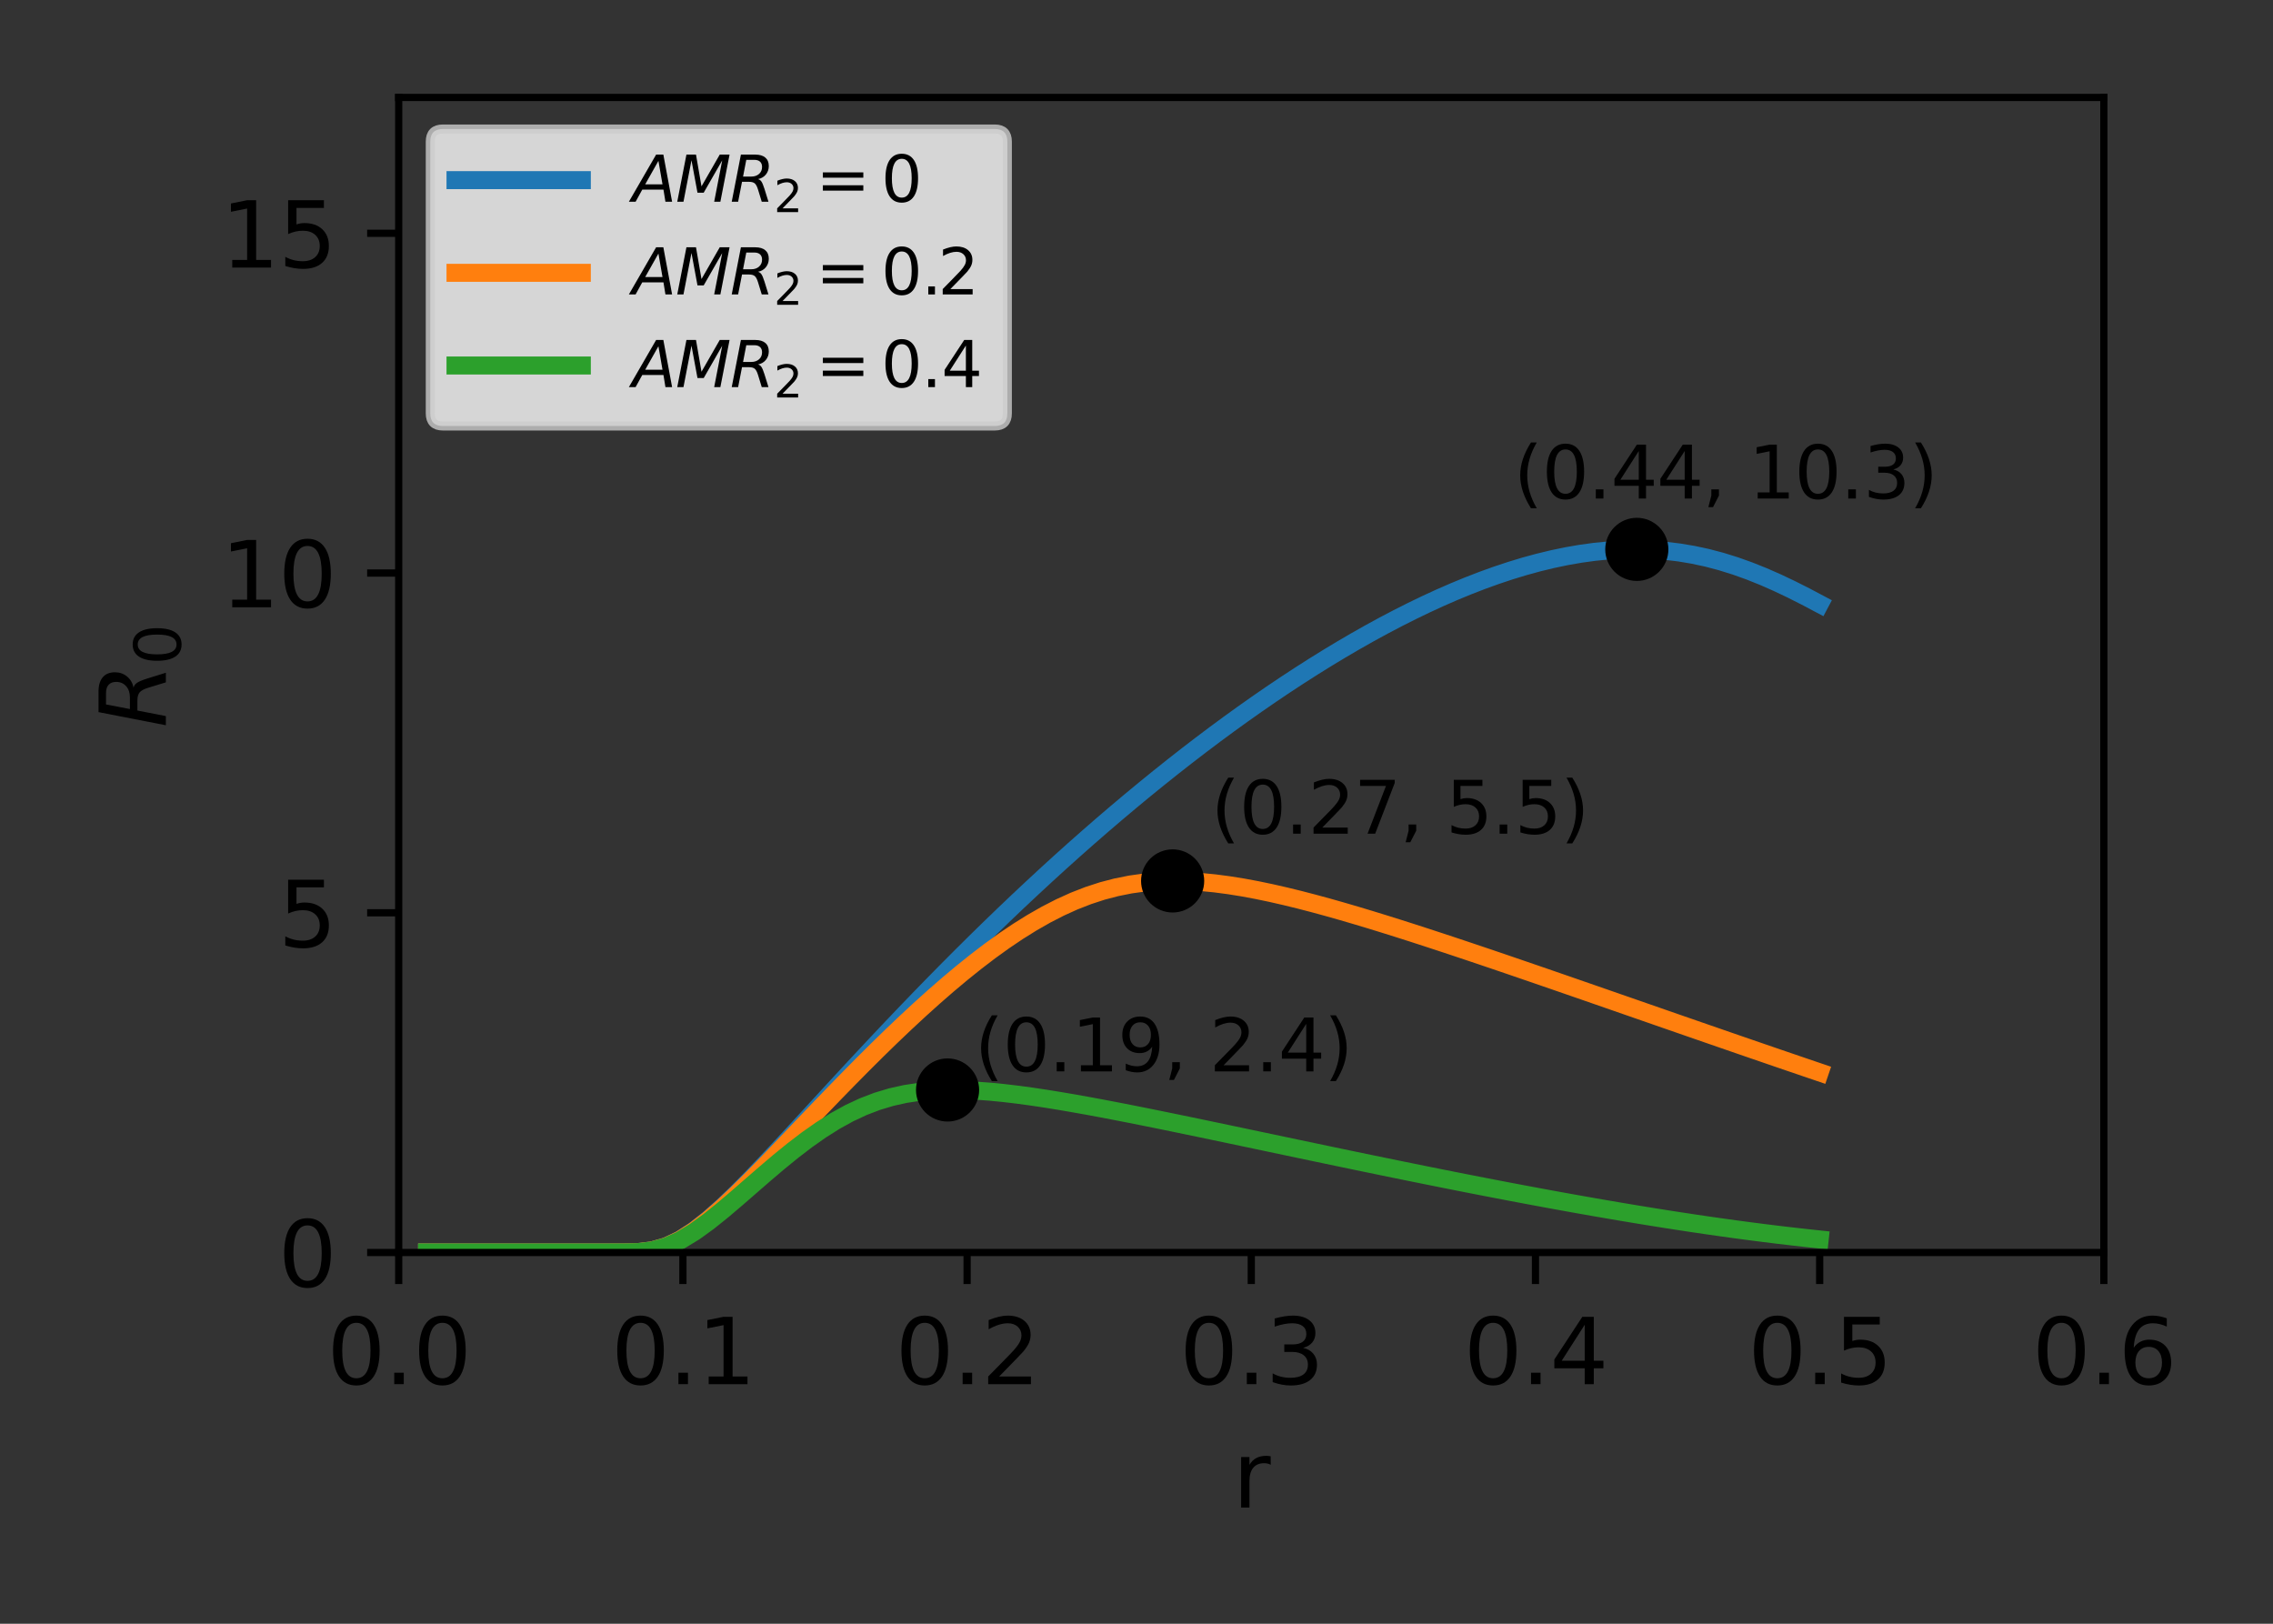 <?xml version="1.0" encoding="utf-8" standalone="no"?>
<!DOCTYPE svg PUBLIC "-//W3C//DTD SVG 1.1//EN"
  "http://www.w3.org/Graphics/SVG/1.1/DTD/svg11.dtd">
<svg xmlns:xlink="http://www.w3.org/1999/xlink" width="252pt" height="180pt" viewBox="0 0 252 180" xmlns="http://www.w3.org/2000/svg" version="1.1">
 <rect x="0" y="0" width="252" height="180" fill="#333333" stroke="none"/>
 <defs>
  <style type="text/css">*{stroke-linejoin: round; stroke-linecap: butt}</style>
 </defs>
 <g id="figure_1">
  <g id="patch_1">
   <path d="M 0 180 
L 252 180 
L 252 0 
L 0 0 
L 0 180 
z
" style="fill: none"/>
  </g>
  <g id="axes_1">
   <g id="patch_2">
    <path d="M 44.203 138.844 
L 233.248 138.844 
L 233.248 10.8 
L 44.203 10.8 
L 44.203 138.844 
z
" style="fill: none"/>
   </g>
   <g id="matplotlib.axis_1">
    <g id="xtick_1">
     <g id="line2d_1">
      <defs>
       <path id="m9c25c7ef86" d="M 0 0 
L 0 3.5 
" style="stroke: #000000; stroke-width: 0.8"/>
      </defs>
      <g>
       <use xlink:href="#m9c25c7ef86" x="44.203" y="138.844" style="stroke: #000000; stroke-width: 0.8"/>
      </g>
     </g>
     <g id="text_1">
      <!-- 0.0 -->
      <g transform="translate(36.252 153.442)scale(0.1 -0.1)">
       <defs>
        <path id="DejaVuSans-30" d="M 2034 4250 
Q 1547 4250 1301 3770 
Q 1056 3291 1056 2328 
Q 1056 1369 1301 889 
Q 1547 409 2034 409 
Q 2525 409 2770 889 
Q 3016 1369 3016 2328 
Q 3016 3291 2770 3770 
Q 2525 4250 2034 4250 
z
M 2034 4750 
Q 2819 4750 3233 4129 
Q 3647 3509 3647 2328 
Q 3647 1150 3233 529 
Q 2819 -91 2034 -91 
Q 1250 -91 836 529 
Q 422 1150 422 2328 
Q 422 3509 836 4129 
Q 1250 4750 2034 4750 
z
" transform="scale(0.016)"/>
        <path id="DejaVuSans-2e" d="M 684 794 
L 1344 794 
L 1344 0 
L 684 0 
L 684 794 
z
" transform="scale(0.016)"/>
       </defs>
       <use xlink:href="#DejaVuSans-30"/>
       <use xlink:href="#DejaVuSans-2e" x="63.623"/>
       <use xlink:href="#DejaVuSans-30" x="95.41"/>
      </g>
     </g>
    </g>
    <g id="xtick_2">
     <g id="line2d_2">
      <g>
       <use xlink:href="#m9c25c7ef86" x="75.711" y="138.844" style="stroke: #000000; stroke-width: 0.8"/>
      </g>
     </g>
     <g id="text_2">
      <!-- 0.1 -->
      <g transform="translate(67.759 153.442)scale(0.1 -0.1)">
       <defs>
        <path id="DejaVuSans-31" d="M 794 531 
L 1825 531 
L 1825 4091 
L 703 3866 
L 703 4441 
L 1819 4666 
L 2450 4666 
L 2450 531 
L 3481 531 
L 3481 0 
L 794 0 
L 794 531 
z
" transform="scale(0.016)"/>
       </defs>
       <use xlink:href="#DejaVuSans-30"/>
       <use xlink:href="#DejaVuSans-2e" x="63.623"/>
       <use xlink:href="#DejaVuSans-31" x="95.41"/>
      </g>
     </g>
    </g>
    <g id="xtick_3">
     <g id="line2d_3">
      <g>
       <use xlink:href="#m9c25c7ef86" x="107.218" y="138.844" style="stroke: #000000; stroke-width: 0.8"/>
      </g>
     </g>
     <g id="text_3">
      <!-- 0.2 -->
      <g transform="translate(99.267 153.442)scale(0.1 -0.1)">
       <defs>
        <path id="DejaVuSans-32" d="M 1228 531 
L 3431 531 
L 3431 0 
L 469 0 
L 469 531 
Q 828 903 1448 1529 
Q 2069 2156 2228 2338 
Q 2531 2678 2651 2914 
Q 2772 3150 2772 3378 
Q 2772 3750 2511 3984 
Q 2250 4219 1831 4219 
Q 1534 4219 1204 4116 
Q 875 4013 500 3803 
L 500 4441 
Q 881 4594 1212 4672 
Q 1544 4750 1819 4750 
Q 2544 4750 2975 4387 
Q 3406 4025 3406 3419 
Q 3406 3131 3298 2873 
Q 3191 2616 2906 2266 
Q 2828 2175 2409 1742 
Q 1991 1309 1228 531 
z
" transform="scale(0.016)"/>
       </defs>
       <use xlink:href="#DejaVuSans-30"/>
       <use xlink:href="#DejaVuSans-2e" x="63.623"/>
       <use xlink:href="#DejaVuSans-32" x="95.41"/>
      </g>
     </g>
    </g>
    <g id="xtick_4">
     <g id="line2d_4">
      <g>
       <use xlink:href="#m9c25c7ef86" x="138.726" y="138.844" style="stroke: #000000; stroke-width: 0.8"/>
      </g>
     </g>
     <g id="text_4">
      <!-- 0.3 -->
      <g transform="translate(130.774 153.442)scale(0.1 -0.1)">
       <defs>
        <path id="DejaVuSans-33" d="M 2597 2516 
Q 3050 2419 3304 2112 
Q 3559 1806 3559 1356 
Q 3559 666 3084 287 
Q 2609 -91 1734 -91 
Q 1441 -91 1130 -33 
Q 819 25 488 141 
L 488 750 
Q 750 597 1062 519 
Q 1375 441 1716 441 
Q 2309 441 2620 675 
Q 2931 909 2931 1356 
Q 2931 1769 2642 2001 
Q 2353 2234 1838 2234 
L 1294 2234 
L 1294 2753 
L 1863 2753 
Q 2328 2753 2575 2939 
Q 2822 3125 2822 3475 
Q 2822 3834 2567 4026 
Q 2313 4219 1838 4219 
Q 1578 4219 1281 4162 
Q 984 4106 628 3988 
L 628 4550 
Q 988 4650 1302 4700 
Q 1616 4750 1894 4750 
Q 2613 4750 3031 4423 
Q 3450 4097 3450 3541 
Q 3450 3153 3228 2886 
Q 3006 2619 2597 2516 
z
" transform="scale(0.016)"/>
       </defs>
       <use xlink:href="#DejaVuSans-30"/>
       <use xlink:href="#DejaVuSans-2e" x="63.623"/>
       <use xlink:href="#DejaVuSans-33" x="95.41"/>
      </g>
     </g>
    </g>
    <g id="xtick_5">
     <g id="line2d_5">
      <g>
       <use xlink:href="#m9c25c7ef86" x="170.233" y="138.844" style="stroke: #000000; stroke-width: 0.8"/>
      </g>
     </g>
     <g id="text_5">
      <!-- 0.4 -->
      <g transform="translate(162.282 153.442)scale(0.1 -0.1)">
       <defs>
        <path id="DejaVuSans-34" d="M 2419 4116 
L 825 1625 
L 2419 1625 
L 2419 4116 
z
M 2253 4666 
L 3047 4666 
L 3047 1625 
L 3713 1625 
L 3713 1100 
L 3047 1100 
L 3047 0 
L 2419 0 
L 2419 1100 
L 313 1100 
L 313 1709 
L 2253 4666 
z
" transform="scale(0.016)"/>
       </defs>
       <use xlink:href="#DejaVuSans-30"/>
       <use xlink:href="#DejaVuSans-2e" x="63.623"/>
       <use xlink:href="#DejaVuSans-34" x="95.41"/>
      </g>
     </g>
    </g>
    <g id="xtick_6">
     <g id="line2d_6">
      <g>
       <use xlink:href="#m9c25c7ef86" x="201.741" y="138.844" style="stroke: #000000; stroke-width: 0.8"/>
      </g>
     </g>
     <g id="text_6">
      <!-- 0.5 -->
      <g transform="translate(193.789 153.442)scale(0.1 -0.1)">
       <defs>
        <path id="DejaVuSans-35" d="M 691 4666 
L 3169 4666 
L 3169 4134 
L 1269 4134 
L 1269 2991 
Q 1406 3038 1543 3061 
Q 1681 3084 1819 3084 
Q 2600 3084 3056 2656 
Q 3513 2228 3513 1497 
Q 3513 744 3044 326 
Q 2575 -91 1722 -91 
Q 1428 -91 1123 -41 
Q 819 9 494 109 
L 494 744 
Q 775 591 1075 516 
Q 1375 441 1709 441 
Q 2250 441 2565 725 
Q 2881 1009 2881 1497 
Q 2881 1984 2565 2268 
Q 2250 2553 1709 2553 
Q 1456 2553 1204 2497 
Q 953 2441 691 2322 
L 691 4666 
z
" transform="scale(0.016)"/>
       </defs>
       <use xlink:href="#DejaVuSans-30"/>
       <use xlink:href="#DejaVuSans-2e" x="63.623"/>
       <use xlink:href="#DejaVuSans-35" x="95.41"/>
      </g>
     </g>
    </g>
    <g id="xtick_7">
     <g id="line2d_7">
      <g>
       <use xlink:href="#m9c25c7ef86" x="233.248" y="138.844" style="stroke: #000000; stroke-width: 0.8"/>
      </g>
     </g>
     <g id="text_7">
      <!-- 0.6 -->
      <g transform="translate(225.297 153.442)scale(0.1 -0.1)">
       <defs>
        <path id="DejaVuSans-36" d="M 2113 2584 
Q 1688 2584 1439 2293 
Q 1191 2003 1191 1497 
Q 1191 994 1439 701 
Q 1688 409 2113 409 
Q 2538 409 2786 701 
Q 3034 994 3034 1497 
Q 3034 2003 2786 2293 
Q 2538 2584 2113 2584 
z
M 3366 4563 
L 3366 3988 
Q 3128 4100 2886 4159 
Q 2644 4219 2406 4219 
Q 1781 4219 1451 3797 
Q 1122 3375 1075 2522 
Q 1259 2794 1537 2939 
Q 1816 3084 2150 3084 
Q 2853 3084 3261 2657 
Q 3669 2231 3669 1497 
Q 3669 778 3244 343 
Q 2819 -91 2113 -91 
Q 1303 -91 875 529 
Q 447 1150 447 2328 
Q 447 3434 972 4092 
Q 1497 4750 2381 4750 
Q 2619 4750 2861 4703 
Q 3103 4656 3366 4563 
z
" transform="scale(0.016)"/>
       </defs>
       <use xlink:href="#DejaVuSans-30"/>
       <use xlink:href="#DejaVuSans-2e" x="63.623"/>
       <use xlink:href="#DejaVuSans-36" x="95.41"/>
      </g>
     </g>
    </g>
    <g id="text_8">
     <!-- r -->
     <g transform="translate(136.67 167.12)scale(0.1 -0.1)">
      <defs>
       <path id="DejaVuSans-72" d="M 2631 2963 
Q 2534 3019 2420 3045 
Q 2306 3072 2169 3072 
Q 1681 3072 1420 2755 
Q 1159 2438 1159 1844 
L 1159 0 
L 581 0 
L 581 3500 
L 1159 3500 
L 1159 2956 
Q 1341 3275 1631 3429 
Q 1922 3584 2338 3584 
Q 2397 3584 2469 3576 
Q 2541 3569 2628 3553 
L 2631 2963 
z
" transform="scale(0.016)"/>
      </defs>
      <use xlink:href="#DejaVuSans-72"/>
     </g>
    </g>
   </g>
   <g id="matplotlib.axis_2">
    <g id="ytick_1">
     <g id="line2d_8">
      <defs>
       <path id="md017f10b13" d="M 0 0 
L -3.5 0 
" style="stroke: #000000; stroke-width: 0.8"/>
      </defs>
      <g>
       <use xlink:href="#md017f10b13" x="44.203" y="138.844" style="stroke: #000000; stroke-width: 0.8"/>
      </g>
     </g>
     <g id="text_9">
      <!-- 0 -->
      <g transform="translate(30.841 142.643)scale(0.1 -0.1)">
       <use xlink:href="#DejaVuSans-30"/>
      </g>
     </g>
    </g>
    <g id="ytick_2">
     <g id="line2d_9">
      <g>
       <use xlink:href="#md017f10b13" x="44.203" y="101.184" style="stroke: #000000; stroke-width: 0.8"/>
      </g>
     </g>
     <g id="text_10">
      <!-- 5 -->
      <g transform="translate(30.841 104.983)scale(0.1 -0.1)">
       <use xlink:href="#DejaVuSans-35"/>
      </g>
     </g>
    </g>
    <g id="ytick_3">
     <g id="line2d_10">
      <g>
       <use xlink:href="#md017f10b13" x="44.203" y="63.524" style="stroke: #000000; stroke-width: 0.8"/>
      </g>
     </g>
     <g id="text_11">
      <!-- 10 -->
      <g transform="translate(24.478 67.323)scale(0.1 -0.1)">
       <use xlink:href="#DejaVuSans-31"/>
       <use xlink:href="#DejaVuSans-30" x="63.623"/>
      </g>
     </g>
    </g>
    <g id="ytick_4">
     <g id="line2d_11">
      <g>
       <use xlink:href="#md017f10b13" x="44.203" y="25.864" style="stroke: #000000; stroke-width: 0.8"/>
      </g>
     </g>
     <g id="text_12">
      <!-- 15 -->
      <g transform="translate(24.478 29.663)scale(0.1 -0.1)">
       <use xlink:href="#DejaVuSans-31"/>
       <use xlink:href="#DejaVuSans-35" x="63.623"/>
      </g>
     </g>
    </g>
    <g id="text_13">
     <!-- $R_0$ -->
     <g transform="translate(18.398 80.672)rotate(-90)scale(0.1 -0.1)">
      <defs>
       <path id="DejaVuSans-Oblique-52" d="M 1613 4147 
L 1294 2491 
L 2106 2491 
Q 2584 2491 2879 2755 
Q 3175 3019 3175 3444 
Q 3175 3784 2976 3965 
Q 2778 4147 2406 4147 
L 1613 4147 
z
M 2772 2241 
Q 2972 2194 3105 2009 
Q 3238 1825 3413 1275 
L 3809 0 
L 3144 0 
L 2778 1197 
Q 2638 1659 2453 1815 
Q 2269 1972 1888 1972 
L 1191 1972 
L 806 0 
L 172 0 
L 1081 4666 
L 2503 4666 
Q 3150 4666 3495 4373 
Q 3841 4081 3841 3531 
Q 3841 3044 3547 2687 
Q 3253 2331 2772 2241 
z
" transform="scale(0.016)"/>
      </defs>
      <use xlink:href="#DejaVuSans-Oblique-52" transform="translate(0 0.094)"/>
      <use xlink:href="#DejaVuSans-30" transform="translate(69.482 -16.312)scale(0.7)"/>
     </g>
    </g>
   </g>
   <g id="line2d_12">
    <path d="M 47.354 138.844 
L 48.913 138.844 
L 50.473 138.844 
L 52.032 138.844 
L 53.592 138.844 
L 55.151 138.844 
L 56.711 138.844 
L 58.27 138.844 
L 59.83 138.844 
L 61.389 138.844 
L 62.949 138.844 
L 64.508 138.844 
L 66.067 138.844 
L 67.627 138.844 
L 69.186 138.841 
L 70.746 138.801 
L 72.305 138.612 
L 73.865 138.162 
L 75.424 137.415 
L 76.984 136.4 
L 78.543 135.172 
L 80.103 133.787 
L 81.662 132.289 
L 83.222 130.714 
L 84.781 129.086 
L 86.34 127.424 
L 87.9 125.742 
L 89.459 124.05 
L 91.019 122.355 
L 92.578 120.663 
L 94.138 118.976 
L 95.697 117.3 
L 97.257 115.635 
L 98.816 113.984 
L 100.376 112.349 
L 101.935 110.73 
L 103.495 109.128 
L 105.054 107.545 
L 106.614 105.981 
L 108.173 104.436 
L 109.732 102.91 
L 111.292 101.405 
L 112.851 99.92 
L 114.411 98.457 
L 115.97 97.014 
L 117.53 95.592 
L 119.089 94.192 
L 120.649 92.814 
L 122.208 91.457 
L 123.768 90.123 
L 125.327 88.811 
L 126.887 87.521 
L 128.446 86.254 
L 130.006 85.01 
L 131.565 83.789 
L 133.124 82.592 
L 134.684 81.418 
L 136.243 80.269 
L 137.803 79.144 
L 139.362 78.044 
L 140.922 76.969 
L 142.481 75.92 
L 144.041 74.898 
L 145.6 73.902 
L 147.16 72.934 
L 148.719 71.994 
L 150.279 71.082 
L 151.838 70.201 
L 153.397 69.35 
L 154.957 68.531 
L 156.516 67.745 
L 158.076 66.992 
L 159.635 66.274 
L 161.195 65.593 
L 162.754 64.95 
L 164.314 64.346 
L 165.873 63.783 
L 167.433 63.264 
L 168.992 62.789 
L 170.552 62.362 
L 172.111 61.985 
L 173.671 61.659 
L 175.23 61.387 
L 176.789 61.173 
L 178.349 61.019 
L 179.908 60.927 
L 181.468 60.901 
L 183.027 60.943 
L 184.587 61.056 
L 186.146 61.241 
L 187.706 61.502 
L 189.265 61.837 
L 190.825 62.249 
L 192.384 62.735 
L 193.944 63.292 
L 195.503 63.916 
L 197.062 64.602 
L 198.622 65.343 
L 200.181 66.13 
L 201.741 66.956 
" clip-path="url(#p4a7bf189ab)" style="fill: none; stroke: #1f77b4; stroke-width: 2; stroke-linecap: square"/>
   </g>
   <g id="line2d_13">
    <path d="M 47.354 138.844 
L 48.913 138.844 
L 50.473 138.844 
L 52.032 138.844 
L 53.592 138.844 
L 55.151 138.844 
L 56.711 138.844 
L 58.27 138.844 
L 59.83 138.844 
L 61.389 138.844 
L 62.949 138.844 
L 64.508 138.844 
L 66.067 138.844 
L 67.627 138.844 
L 69.186 138.841 
L 70.746 138.801 
L 72.305 138.614 
L 73.865 138.169 
L 75.424 137.431 
L 76.984 136.429 
L 78.543 135.219 
L 80.103 133.856 
L 81.662 132.385 
L 83.222 130.841 
L 84.781 129.251 
L 86.34 127.633 
L 87.9 126.002 
L 89.459 124.368 
L 91.019 122.74 
L 92.578 121.124 
L 94.138 119.526 
L 95.697 117.95 
L 97.257 116.4 
L 98.816 114.881 
L 100.376 113.396 
L 101.935 111.949 
L 103.495 110.544 
L 105.054 109.185 
L 106.614 107.877 
L 108.173 106.625 
L 109.732 105.434 
L 111.292 104.309 
L 112.851 103.257 
L 114.411 102.283 
L 115.97 101.393 
L 117.53 100.593 
L 119.089 99.887 
L 120.649 99.279 
L 122.208 98.77 
L 123.768 98.362 
L 125.327 98.05 
L 126.887 97.832 
L 128.446 97.703 
L 130.006 97.655 
L 131.565 97.681 
L 133.124 97.774 
L 134.684 97.927 
L 136.243 98.132 
L 137.803 98.382 
L 139.362 98.673 
L 140.922 98.999 
L 142.481 99.355 
L 144.041 99.736 
L 145.6 100.141 
L 147.16 100.565 
L 148.719 101.006 
L 150.279 101.462 
L 151.838 101.93 
L 153.397 102.41 
L 154.957 102.899 
L 156.516 103.396 
L 158.076 103.901 
L 159.635 104.412 
L 161.195 104.928 
L 162.754 105.449 
L 164.314 105.974 
L 165.873 106.502 
L 167.433 107.034 
L 168.992 107.568 
L 170.552 108.104 
L 172.111 108.641 
L 173.671 109.181 
L 175.23 109.721 
L 176.789 110.262 
L 178.349 110.804 
L 179.908 111.346 
L 181.468 111.888 
L 183.027 112.43 
L 184.587 112.973 
L 186.146 113.514 
L 187.706 114.056 
L 189.265 114.596 
L 190.825 115.136 
L 192.384 115.675 
L 193.944 116.213 
L 195.503 116.749 
L 197.062 117.285 
L 198.622 117.818 
L 200.181 118.351 
L 201.741 118.881 
" clip-path="url(#p4a7bf189ab)" style="fill: none; stroke: #ff7f0e; stroke-width: 2; stroke-linecap: square"/>
   </g>
   <g id="line2d_14">
    <path d="M 47.354 138.844 
L 48.913 138.844 
L 50.473 138.844 
L 52.032 138.844 
L 53.592 138.844 
L 55.151 138.844 
L 56.711 138.844 
L 58.27 138.844 
L 59.83 138.844 
L 61.389 138.844 
L 62.949 138.844 
L 64.508 138.844 
L 66.067 138.844 
L 67.627 138.844 
L 69.186 138.841 
L 70.746 138.803 
L 72.305 138.623 
L 73.865 138.198 
L 75.424 137.497 
L 76.984 136.554 
L 78.543 135.427 
L 80.103 134.176 
L 81.662 132.852 
L 83.222 131.496 
L 84.781 130.142 
L 86.34 128.817 
L 87.9 127.548 
L 89.459 126.355 
L 91.019 125.258 
L 92.578 124.273 
L 94.138 123.412 
L 95.697 122.683 
L 97.257 122.086 
L 98.816 121.619 
L 100.376 121.272 
L 101.935 121.034 
L 103.495 120.891 
L 105.054 120.83 
L 106.614 120.838 
L 108.173 120.904 
L 109.732 121.017 
L 111.292 121.17 
L 112.851 121.355 
L 114.411 121.567 
L 115.97 121.801 
L 117.53 122.054 
L 119.089 122.321 
L 120.649 122.6 
L 122.208 122.89 
L 123.768 123.188 
L 125.327 123.492 
L 126.887 123.803 
L 128.446 124.118 
L 130.006 124.437 
L 131.565 124.759 
L 133.124 125.083 
L 134.684 125.409 
L 136.243 125.736 
L 137.803 126.065 
L 139.362 126.393 
L 140.922 126.722 
L 142.481 127.051 
L 144.041 127.38 
L 145.6 127.707 
L 147.16 128.034 
L 148.719 128.36 
L 150.279 128.685 
L 151.838 129.008 
L 153.397 129.329 
L 154.957 129.648 
L 156.516 129.966 
L 158.076 130.281 
L 159.635 130.594 
L 161.195 130.905 
L 162.754 131.212 
L 164.314 131.517 
L 165.873 131.819 
L 167.433 132.117 
L 168.992 132.412 
L 170.552 132.703 
L 172.111 132.991 
L 173.671 133.274 
L 175.23 133.553 
L 176.789 133.828 
L 178.349 134.097 
L 179.908 134.362 
L 181.468 134.622 
L 183.027 134.876 
L 184.587 135.125 
L 186.146 135.367 
L 187.706 135.604 
L 189.265 135.834 
L 190.825 136.056 
L 192.384 136.272 
L 193.944 136.481 
L 195.503 136.681 
L 197.062 136.874 
L 198.622 137.058 
L 200.181 137.234 
L 201.741 137.401 
" clip-path="url(#p4a7bf189ab)" style="fill: none; stroke: #2ca02c; stroke-width: 2; stroke-linecap: square"/>
   </g>
   <g id="PathCollection_1">
    <defs>
     <path id="m1941e3e373" d="M 0 3 
C 0.796 3 1.559 2.684 2.121 2.121 
C 2.684 1.559 3 0.796 3 0 
C 3 -0.796 2.684 -1.559 2.121 -2.121 
C 1.559 -2.684 0.796 -3 0 -3 
C -0.796 -3 -1.559 -2.684 -2.121 -2.121 
C -2.684 -1.559 -3 -0.796 -3 0 
C -3 0.796 -2.684 1.559 -2.121 2.121 
C -1.559 2.684 -0.796 3 0 3 
z
" style="stroke: #000000"/>
    </defs>
    <g clip-path="url(#p4a7bf189ab)">
     <use xlink:href="#m1941e3e373" x="181.468" y="60.901" style="stroke: #000000"/>
    </g>
   </g>
   <g id="text_14">
    <!-- (0.44, 10.3) -->
    <g transform="translate(167.836 55.264)scale(0.08 -0.08)">
     <defs>
      <path id="DejaVuSans-28" d="M 1984 4856 
Q 1566 4138 1362 3434 
Q 1159 2731 1159 2009 
Q 1159 1288 1364 580 
Q 1569 -128 1984 -844 
L 1484 -844 
Q 1016 -109 783 600 
Q 550 1309 550 2009 
Q 550 2706 781 3412 
Q 1013 4119 1484 4856 
L 1984 4856 
z
" transform="scale(0.016)"/>
      <path id="DejaVuSans-2c" d="M 750 794 
L 1409 794 
L 1409 256 
L 897 -744 
L 494 -744 
L 750 256 
L 750 794 
z
" transform="scale(0.016)"/>
      <path id="DejaVuSans-20" transform="scale(0.016)"/>
      <path id="DejaVuSans-29" d="M 513 4856 
L 1013 4856 
Q 1481 4119 1714 3412 
Q 1947 2706 1947 2009 
Q 1947 1309 1714 600 
Q 1481 -109 1013 -844 
L 513 -844 
Q 928 -128 1133 580 
Q 1338 1288 1338 2009 
Q 1338 2731 1133 3434 
Q 928 4138 513 4856 
z
" transform="scale(0.016)"/>
     </defs>
     <use xlink:href="#DejaVuSans-28"/>
     <use xlink:href="#DejaVuSans-30" x="39.014"/>
     <use xlink:href="#DejaVuSans-2e" x="102.637"/>
     <use xlink:href="#DejaVuSans-34" x="134.424"/>
     <use xlink:href="#DejaVuSans-34" x="198.047"/>
     <use xlink:href="#DejaVuSans-2c" x="261.67"/>
     <use xlink:href="#DejaVuSans-20" x="293.457"/>
     <use xlink:href="#DejaVuSans-31" x="325.244"/>
     <use xlink:href="#DejaVuSans-30" x="388.867"/>
     <use xlink:href="#DejaVuSans-2e" x="452.49"/>
     <use xlink:href="#DejaVuSans-33" x="484.277"/>
     <use xlink:href="#DejaVuSans-29" x="547.9"/>
    </g>
   </g>
   <g id="PathCollection_2">
    <g clip-path="url(#p4a7bf189ab)">
     <use xlink:href="#m1941e3e373" x="130.006" y="97.655" style="stroke: #000000"/>
    </g>
   </g>
   <g id="text_15">
    <!-- (0.27, 5.5) -->
    <g transform="translate(134.274 92.418)scale(0.08 -0.08)">
     <defs>
      <path id="DejaVuSans-37" d="M 525 4666 
L 3525 4666 
L 3525 4397 
L 1831 0 
L 1172 0 
L 2766 4134 
L 525 4134 
L 525 4666 
z
" transform="scale(0.016)"/>
     </defs>
     <use xlink:href="#DejaVuSans-28"/>
     <use xlink:href="#DejaVuSans-30" x="39.014"/>
     <use xlink:href="#DejaVuSans-2e" x="102.637"/>
     <use xlink:href="#DejaVuSans-32" x="134.424"/>
     <use xlink:href="#DejaVuSans-37" x="198.047"/>
     <use xlink:href="#DejaVuSans-2c" x="261.67"/>
     <use xlink:href="#DejaVuSans-20" x="293.457"/>
     <use xlink:href="#DejaVuSans-35" x="325.244"/>
     <use xlink:href="#DejaVuSans-2e" x="388.867"/>
     <use xlink:href="#DejaVuSans-35" x="420.654"/>
     <use xlink:href="#DejaVuSans-29" x="484.277"/>
    </g>
   </g>
   <g id="PathCollection_3">
    <g clip-path="url(#p4a7bf189ab)">
     <use xlink:href="#m1941e3e373" x="105.054" y="120.83" style="stroke: #000000"/>
    </g>
   </g>
   <g id="text_16">
    <!-- (0.19, 2.4) -->
    <g transform="translate(108.067 118.767)scale(0.08 -0.08)">
     <defs>
      <path id="DejaVuSans-39" d="M 703 97 
L 703 672 
Q 941 559 1184 500 
Q 1428 441 1663 441 
Q 2288 441 2617 861 
Q 2947 1281 2994 2138 
Q 2813 1869 2534 1725 
Q 2256 1581 1919 1581 
Q 1219 1581 811 2004 
Q 403 2428 403 3163 
Q 403 3881 828 4315 
Q 1253 4750 1959 4750 
Q 2769 4750 3195 4129 
Q 3622 3509 3622 2328 
Q 3622 1225 3098 567 
Q 2575 -91 1691 -91 
Q 1453 -91 1209 -44 
Q 966 3 703 97 
z
M 1959 2075 
Q 2384 2075 2632 2365 
Q 2881 2656 2881 3163 
Q 2881 3666 2632 3958 
Q 2384 4250 1959 4250 
Q 1534 4250 1286 3958 
Q 1038 3666 1038 3163 
Q 1038 2656 1286 2365 
Q 1534 2075 1959 2075 
z
" transform="scale(0.016)"/>
     </defs>
     <use xlink:href="#DejaVuSans-28"/>
     <use xlink:href="#DejaVuSans-30" x="39.014"/>
     <use xlink:href="#DejaVuSans-2e" x="102.637"/>
     <use xlink:href="#DejaVuSans-31" x="134.424"/>
     <use xlink:href="#DejaVuSans-39" x="198.047"/>
     <use xlink:href="#DejaVuSans-2c" x="261.67"/>
     <use xlink:href="#DejaVuSans-20" x="293.457"/>
     <use xlink:href="#DejaVuSans-32" x="325.244"/>
     <use xlink:href="#DejaVuSans-2e" x="388.867"/>
     <use xlink:href="#DejaVuSans-34" x="420.654"/>
     <use xlink:href="#DejaVuSans-29" x="484.277"/>
    </g>
   </g>
   <g id="patch_3">
    <path d="M 44.203 138.844 
L 44.203 10.8 
" style="fill: none; stroke: #000000; stroke-width: 0.8; stroke-linejoin: miter; stroke-linecap: square"/>
   </g>
   <g id="patch_4">
    <path d="M 233.248 138.844 
L 233.248 10.8 
" style="fill: none; stroke: #000000; stroke-width: 0.8; stroke-linejoin: miter; stroke-linecap: square"/>
   </g>
   <g id="patch_5">
    <path d="M 44.203 138.844 
L 233.248 138.844 
" style="fill: none; stroke: #000000; stroke-width: 0.8; stroke-linejoin: miter; stroke-linecap: square"/>
   </g>
   <g id="patch_6">
    <path d="M 44.203 10.8 
L 233.248 10.8 
" style="fill: none; stroke: #000000; stroke-width: 0.8; stroke-linejoin: miter; stroke-linecap: square"/>
   </g>
   <g id="legend_1">
    <g id="patch_7">
     <path d="M 49.103 47.224 
L 110.283 47.224 
Q 111.683 47.224 111.683 45.824 
L 111.683 15.7 
Q 111.683 14.3 110.283 14.3 
L 49.103 14.3 
Q 47.703 14.3 47.703 15.7 
L 47.703 45.824 
Q 47.703 47.224 49.103 47.224 
z
" style="fill: #ffffff; opacity: 0.8; stroke: #cccccc; stroke-linejoin: miter"/>
    </g>
    <g id="line2d_15">
     <path d="M 50.503 19.969 
L 57.503 19.969 
L 64.503 19.969 
" style="fill: none; stroke: #1f77b4; stroke-width: 2; stroke-linecap: square"/>
    </g>
    <g id="text_17">
     <!-- $AMR_2=0$ -->
     <g transform="translate(70.103 22.419)scale(0.07 -0.07)">
      <defs>
       <path id="DejaVuSans-Oblique-41" d="M 2356 4666 
L 3072 4666 
L 3938 0 
L 3278 0 
L 3084 1197 
L 984 1197 
L 325 0 
L -341 0 
L 2356 4666 
z
M 2584 4044 
L 1275 1722 
L 2988 1722 
L 2584 4044 
z
" transform="scale(0.016)"/>
       <path id="DejaVuSans-Oblique-4d" d="M 1081 4666 
L 2028 4666 
L 2572 1522 
L 4378 4666 
L 5350 4666 
L 4441 0 
L 3828 0 
L 4622 4091 
L 2791 897 
L 2175 897 
L 1581 4103 
L 788 0 
L 172 0 
L 1081 4666 
z
" transform="scale(0.016)"/>
       <path id="DejaVuSans-3d" d="M 678 2906 
L 4684 2906 
L 4684 2381 
L 678 2381 
L 678 2906 
z
M 678 1631 
L 4684 1631 
L 4684 1100 
L 678 1100 
L 678 1631 
z
" transform="scale(0.016)"/>
      </defs>
      <use xlink:href="#DejaVuSans-Oblique-41" transform="translate(0 0.781)"/>
      <use xlink:href="#DejaVuSans-Oblique-4d" transform="translate(68.408 0.781)"/>
      <use xlink:href="#DejaVuSans-Oblique-52" transform="translate(154.688 0.781)"/>
      <use xlink:href="#DejaVuSans-32" transform="translate(224.17 -15.625)scale(0.7)"/>
      <use xlink:href="#DejaVuSans-3d" transform="translate(290.923 0.781)"/>
      <use xlink:href="#DejaVuSans-30" transform="translate(394.194 0.781)"/>
     </g>
    </g>
    <g id="line2d_16">
     <path d="M 50.503 30.244 
L 57.503 30.244 
L 64.503 30.244 
" style="fill: none; stroke: #ff7f0e; stroke-width: 2; stroke-linecap: square"/>
    </g>
    <g id="text_18">
     <!-- $AMR_2=0.2$ -->
     <g transform="translate(70.103 32.694)scale(0.07 -0.07)">
      <use xlink:href="#DejaVuSans-Oblique-41" transform="translate(0 0.781)"/>
      <use xlink:href="#DejaVuSans-Oblique-4d" transform="translate(68.408 0.781)"/>
      <use xlink:href="#DejaVuSans-Oblique-52" transform="translate(154.688 0.781)"/>
      <use xlink:href="#DejaVuSans-32" transform="translate(224.17 -15.625)scale(0.7)"/>
      <use xlink:href="#DejaVuSans-3d" transform="translate(290.923 0.781)"/>
      <use xlink:href="#DejaVuSans-30" transform="translate(394.194 0.781)"/>
      <use xlink:href="#DejaVuSans-2e" transform="translate(457.817 0.781)"/>
      <use xlink:href="#DejaVuSans-32" transform="translate(484.104 0.781)"/>
     </g>
    </g>
    <g id="line2d_17">
     <path d="M 50.503 40.518 
L 57.503 40.518 
L 64.503 40.518 
" style="fill: none; stroke: #2ca02c; stroke-width: 2; stroke-linecap: square"/>
    </g>
    <g id="text_19">
     <!-- $AMR_2=0.4$ -->
     <g transform="translate(70.103 42.968)scale(0.07 -0.07)">
      <use xlink:href="#DejaVuSans-Oblique-41" transform="translate(0 0.781)"/>
      <use xlink:href="#DejaVuSans-Oblique-4d" transform="translate(68.408 0.781)"/>
      <use xlink:href="#DejaVuSans-Oblique-52" transform="translate(154.688 0.781)"/>
      <use xlink:href="#DejaVuSans-32" transform="translate(224.17 -15.625)scale(0.7)"/>
      <use xlink:href="#DejaVuSans-3d" transform="translate(290.923 0.781)"/>
      <use xlink:href="#DejaVuSans-30" transform="translate(394.194 0.781)"/>
      <use xlink:href="#DejaVuSans-2e" transform="translate(457.817 0.781)"/>
      <use xlink:href="#DejaVuSans-34" transform="translate(489.604 0.781)"/>
     </g>
    </g>
   </g>
  </g>
 </g>
 <defs>
  <clipPath id="p4a7bf189ab">
   <rect x="44.203" y="10.8" width="189.045" height="128.044"/>
  </clipPath>
 </defs>
</svg>
